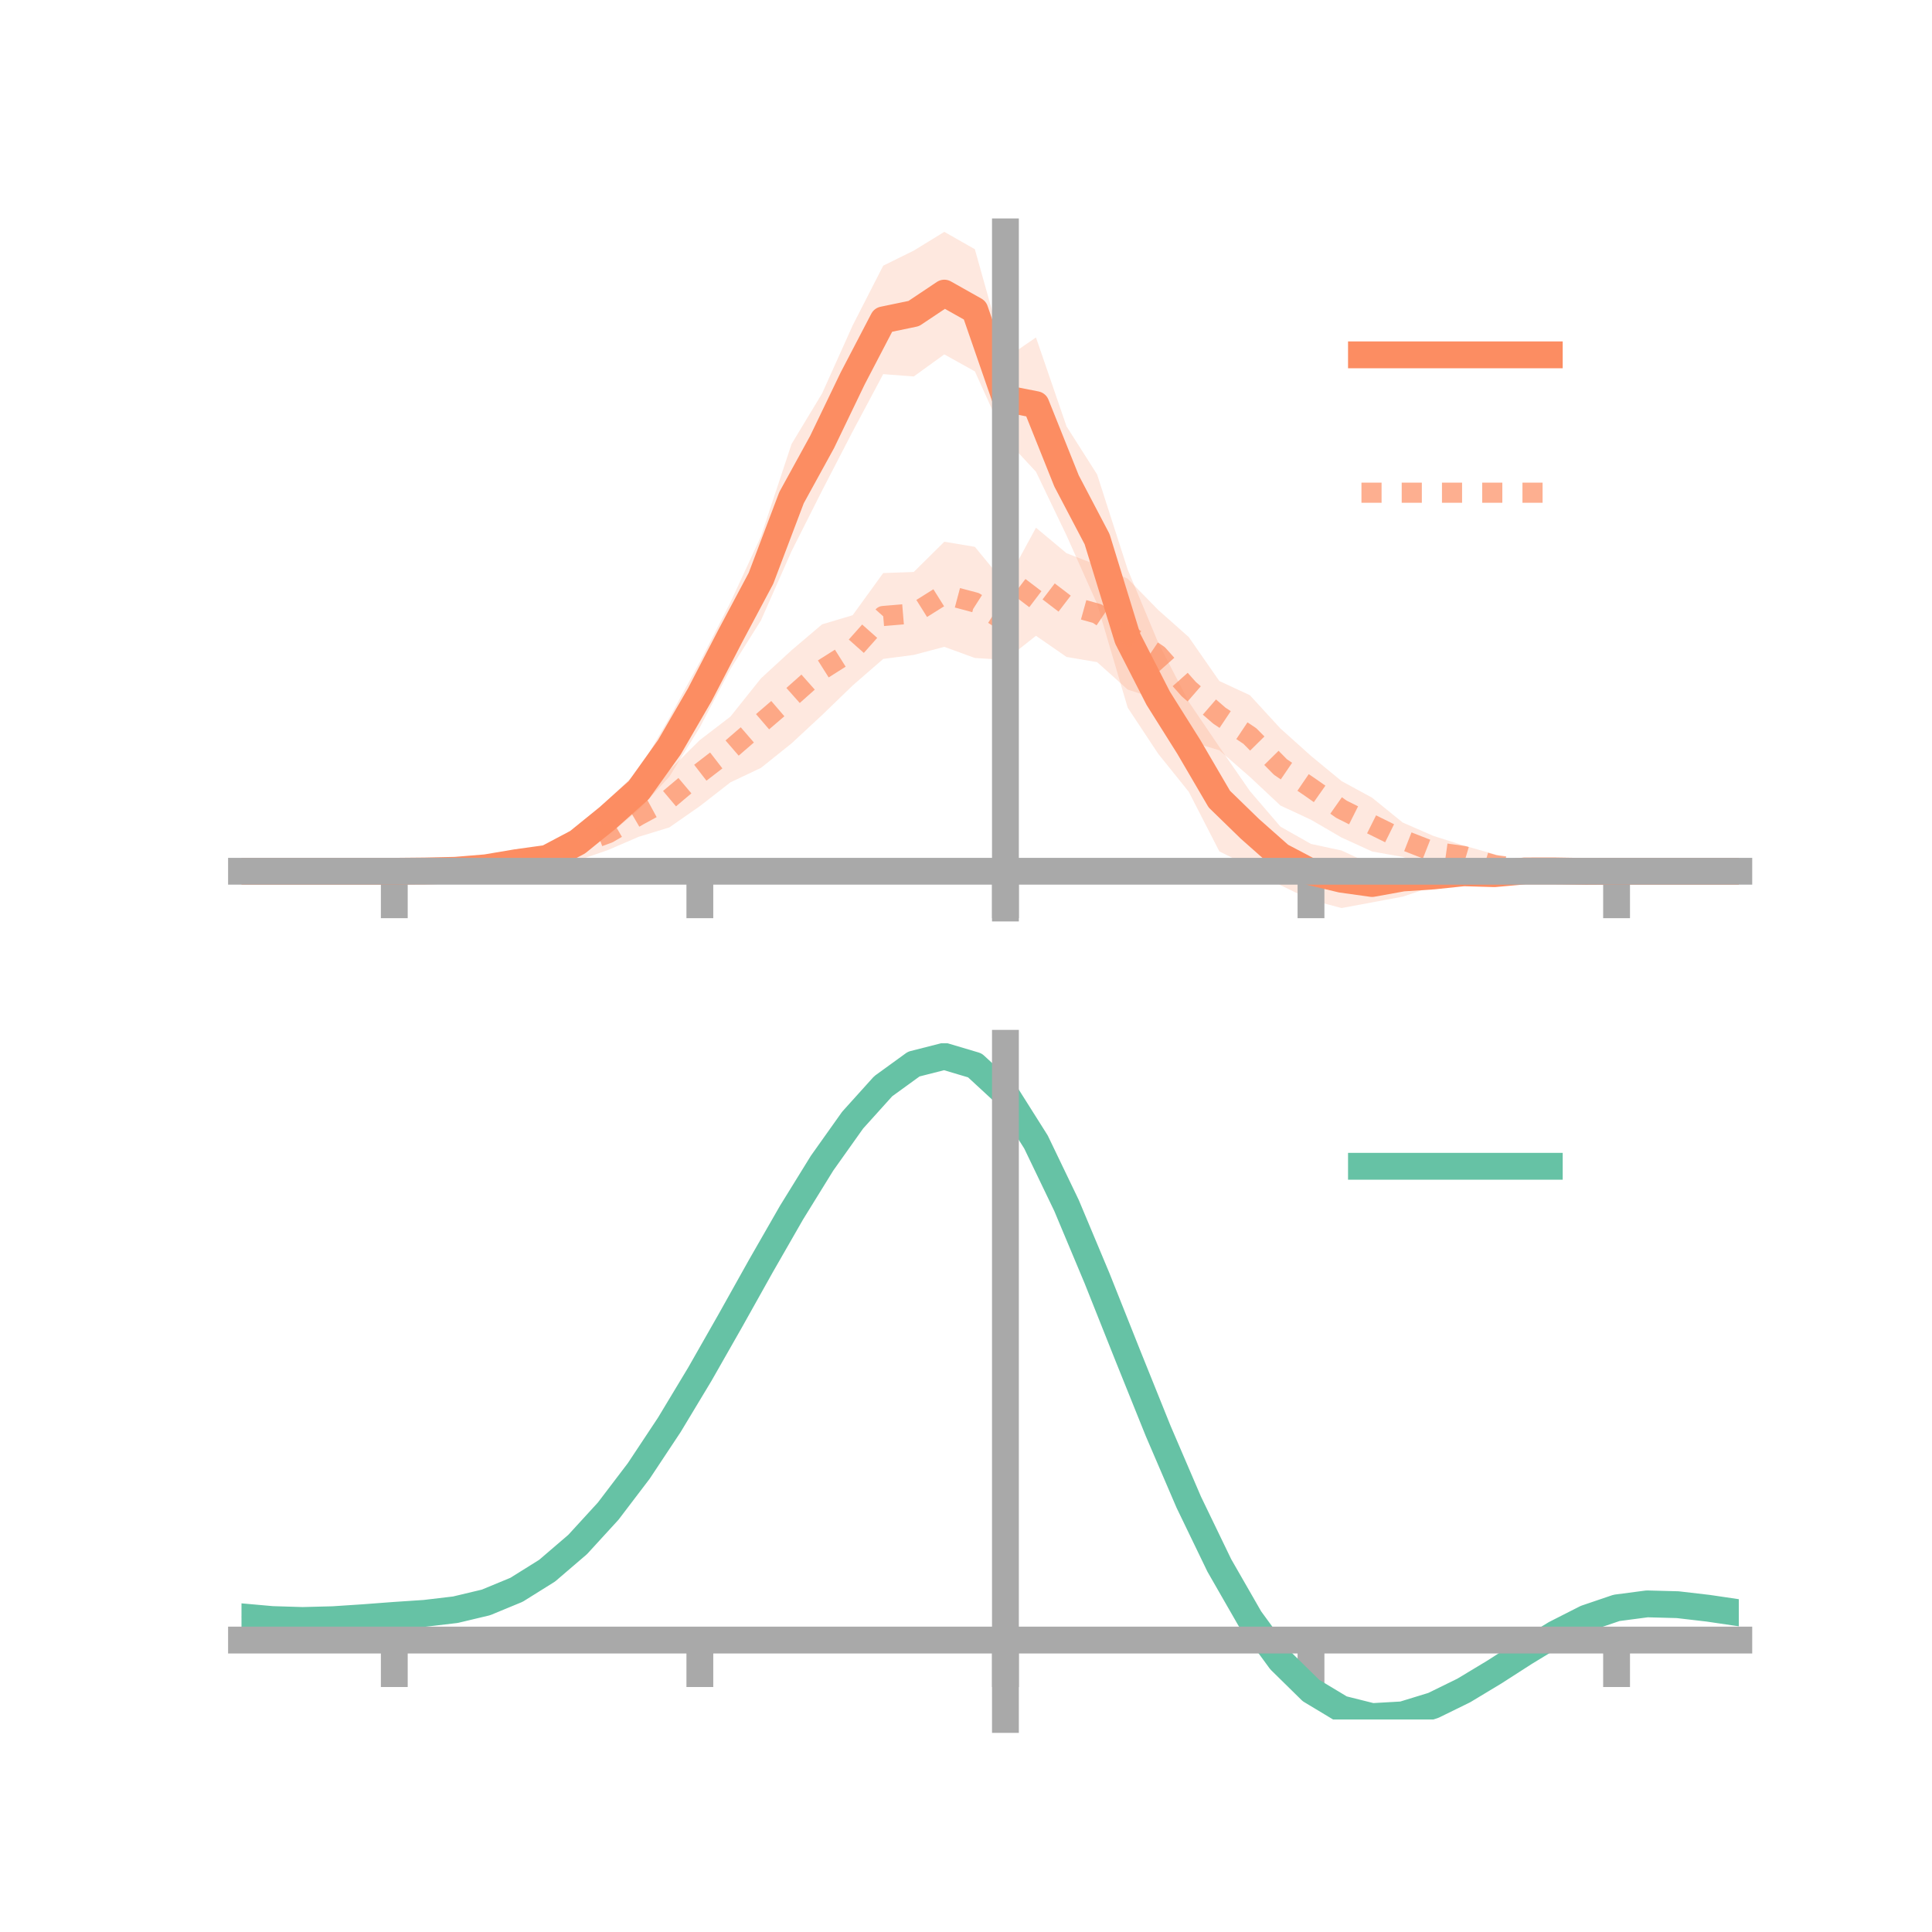 <?xml version="1.0" encoding="utf-8" standalone="no"?>
<!DOCTYPE svg PUBLIC "-//W3C//DTD SVG 1.1//EN"
  "http://www.w3.org/Graphics/SVG/1.1/DTD/svg11.dtd">
<!-- Created with matplotlib (https://matplotlib.org/) -->
<svg height="144pt" version="1.1" viewBox="0 0 144 144" width="144pt" xmlns="http://www.w3.org/2000/svg" xmlns:xlink="http://www.w3.org/1999/xlink">
 <defs>
  <style type="text/css">*{stroke-linecap:butt;stroke-linejoin:round;}</style>
 </defs>
 <g id="figure_1">
  <g id="patch_1">
   <path d="M 0 144 
L 144 144 
L 144 0 
L 0 0 
z
" style="fill:none;"/>
  </g>
  <g id="axes_1">
   <g id="patch_2">
    <path d="M 18 67.68 
L 129.6 67.68 
L 129.6 17.28 
L 18 17.28 
z
" style="fill:none;"/>
   </g>
   <g id="PolyCollection_1">
    <path clip-path="url(#p75fd8bfccd)" d="M 18 64.938 
L 18 64.938 
L 20.278 64.938 
L 22.555 64.938 
L 24.833 64.938 
L 27.11 64.938 
L 29.388 64.938 
L 31.665 64.813 
L 33.943 64.655 
L 36.22 64.347 
L 38.498 63.754 
L 40.776 63.228 
L 43.053 61.8 
L 45.331 59.594 
L 47.608 57.432 
L 49.886 53.514 
L 52.163 49.338 
L 54.441 44.899 
L 56.718 39.976 
L 58.996 33.1 
L 61.273 29.327 
L 63.551 24.26 
L 65.829 19.803 
L 68.106 18.679 
L 70.384 17.28 
L 72.661 18.576 
L 74.939 26.713 
L 77.216 25.152 
L 79.494 31.781 
L 81.771 35.36 
L 84.049 42.442 
L 86.327 47.905 
L 88.604 52.315 
L 90.882 55.669 
L 93.159 58.959 
L 95.437 61.614 
L 97.714 62.902 
L 99.992 63.391 
L 102.269 64.448 
L 104.547 64.051 
L 106.824 64.508 
L 109.102 64.198 
L 111.38 64.58 
L 113.657 64.57 
L 115.935 64.672 
L 118.212 64.881 
L 120.49 64.938 
L 122.767 64.938 
L 125.045 64.938 
L 127.322 64.938 
L 129.6 64.938 
L 129.6 64.938 
L 129.6 64.938 
L 127.322 64.938 
L 125.045 64.938 
L 122.767 64.938 
L 120.49 64.938 
L 118.212 65.02 
L 115.935 65.156 
L 113.657 65.26 
L 111.38 65.658 
L 109.102 65.906 
L 106.824 66.072 
L 104.547 66.831 
L 102.269 67.258 
L 99.992 67.68 
L 97.714 67.081 
L 95.437 65.973 
L 93.159 64.592 
L 90.882 63.456 
L 88.604 59.017 
L 86.327 56.183 
L 84.049 52.742 
L 81.771 45.009 
L 79.494 39.912 
L 77.216 35.163 
L 74.939 32.708 
L 72.661 27.682 
L 70.384 26.414 
L 68.106 28.061 
L 65.829 27.886 
L 63.551 32.162 
L 61.273 36.566 
L 58.996 41.087 
L 56.718 46.239 
L 54.441 49.868 
L 52.163 54.21 
L 49.886 57.894 
L 47.608 60.35 
L 45.331 62.261 
L 43.053 63.747 
L 40.776 64.728 
L 38.498 64.834 
L 36.22 65.011 
L 33.943 65.076 
L 31.665 65.019 
L 29.388 64.938 
L 27.11 64.938 
L 24.833 64.938 
L 22.555 64.938 
L 20.278 64.938 
L 18 64.938 
z
" style="fill:#fc8d62;fill-opacity:0.2;"/>
   </g>
   <g id="PolyCollection_2">
    <path clip-path="url(#p75fd8bfccd)" d="M 18 64.938 
L 18 64.938 
L 20.278 64.938 
L 22.555 64.938 
L 24.833 64.938 
L 27.11 64.938 
L 29.388 64.938 
L 31.665 64.85 
L 33.943 64.709 
L 36.22 64.175 
L 38.498 63.574 
L 40.776 63.047 
L 43.053 61.741 
L 45.331 60.855 
L 47.608 59.18 
L 49.886 57.406 
L 52.163 55.158 
L 54.441 53.413 
L 56.718 50.561 
L 58.996 48.468 
L 61.273 46.535 
L 63.551 45.855 
L 65.829 42.712 
L 68.106 42.632 
L 70.384 40.378 
L 72.661 40.758 
L 74.939 43.527 
L 77.216 39.332 
L 79.494 41.233 
L 81.771 42.113 
L 84.049 43.131 
L 86.327 45.463 
L 88.604 47.485 
L 90.882 50.759 
L 93.159 51.817 
L 95.437 54.298 
L 97.714 56.341 
L 99.992 58.218 
L 102.269 59.457 
L 104.547 61.305 
L 106.824 62.298 
L 109.102 63.022 
L 111.38 63.667 
L 113.657 64.344 
L 115.935 64.691 
L 118.212 64.819 
L 120.49 64.938 
L 122.767 64.938 
L 125.045 64.938 
L 127.322 64.938 
L 129.6 64.938 
L 129.6 64.938 
L 129.6 64.938 
L 127.322 64.938 
L 125.045 64.938 
L 122.767 64.938 
L 120.49 64.938 
L 118.212 64.998 
L 115.935 65.092 
L 113.657 65.165 
L 111.38 65.283 
L 109.102 64.585 
L 106.824 64.664 
L 104.547 63.871 
L 102.269 63.466 
L 99.992 62.425 
L 97.714 61.1 
L 95.437 60.04 
L 93.159 57.905 
L 90.882 55.92 
L 88.604 55.245 
L 86.327 52.149 
L 84.049 51.395 
L 81.771 49.351 
L 79.494 48.965 
L 77.216 47.388 
L 74.939 49.185 
L 72.661 49.043 
L 70.384 48.211 
L 68.106 48.814 
L 65.829 49.113 
L 63.551 51.093 
L 61.273 53.296 
L 58.996 55.41 
L 56.718 57.232 
L 54.441 58.312 
L 52.163 60.086 
L 49.886 61.673 
L 47.608 62.369 
L 45.331 63.351 
L 43.053 64.143 
L 40.776 64.745 
L 38.498 64.857 
L 36.22 65.193 
L 33.943 65.068 
L 31.665 65.021 
L 29.388 64.938 
L 27.11 64.938 
L 24.833 64.938 
L 22.555 64.938 
L 20.278 64.938 
L 18 64.938 
z
" style="fill:#fc8d62;fill-opacity:0.2;"/>
   </g>
   <g id="matplotlib.axis_1">
    <g id="xtick_1">
     <g id="line2d_1">
      <defs>
       <path d="M 0 0 
L 0 3.5 
" id="m209b479d19" style="stroke:#a9a9a9;stroke-width:2;"/>
      </defs>
      <g>
       <use style="fill:#a9a9a9;stroke:#a9a9a9;stroke-width:2;" x="29.388" xlink:href="#m209b479d19" y="64.938"/>
      </g>
     </g>
    </g>
    <g id="xtick_2">
     <g id="line2d_2">
      <g>
       <use style="fill:#a9a9a9;stroke:#a9a9a9;stroke-width:2;" x="52.163" xlink:href="#m209b479d19" y="64.938"/>
      </g>
     </g>
    </g>
    <g id="xtick_3">
     <g id="line2d_3">
      <g>
       <use style="fill:#a9a9a9;stroke:#a9a9a9;stroke-width:2;" x="74.939" xlink:href="#m209b479d19" y="64.938"/>
      </g>
     </g>
    </g>
    <g id="xtick_4">
     <g id="line2d_4">
      <g>
       <use style="fill:#a9a9a9;stroke:#a9a9a9;stroke-width:2;" x="97.714" xlink:href="#m209b479d19" y="64.938"/>
      </g>
     </g>
    </g>
    <g id="xtick_5">
     <g id="line2d_5">
      <g>
       <use style="fill:#a9a9a9;stroke:#a9a9a9;stroke-width:2;" x="120.49" xlink:href="#m209b479d19" y="64.938"/>
      </g>
     </g>
    </g>
   </g>
   <g id="matplotlib.axis_2"/>
   <g id="line2d_6">
    <path clip-path="url(#p75fd8bfccd)" d="M 18 64.938 
L 20.278 64.938 
L 22.555 64.938 
L 24.833 64.938 
L 27.11 64.938 
L 29.388 64.938 
L 31.665 64.916 
L 33.943 64.866 
L 36.22 64.679 
L 38.498 64.294 
L 40.776 63.978 
L 43.053 62.773 
L 45.331 60.927 
L 47.608 58.891 
L 49.886 55.704 
L 52.163 51.774 
L 54.441 47.384 
L 56.718 43.107 
L 58.996 37.093 
L 61.273 32.946 
L 63.551 28.211 
L 65.829 23.844 
L 68.106 23.37 
L 70.384 21.847 
L 72.661 23.129 
L 74.939 29.711 
L 77.216 30.158 
L 79.494 35.847 
L 81.771 40.185 
L 84.049 47.592 
L 86.327 52.044 
L 88.604 55.666 
L 90.882 59.562 
L 93.159 61.776 
L 95.437 63.793 
L 97.714 64.991 
L 99.992 65.536 
L 102.269 65.853 
L 104.547 65.441 
L 106.824 65.29 
L 109.102 65.052 
L 111.38 65.119 
L 113.657 64.915 
L 115.935 64.914 
L 118.212 64.951 
L 120.49 64.938 
L 122.767 64.938 
L 125.045 64.938 
L 127.322 64.938 
L 129.6 64.938 
" style="fill:none;stroke:#fc8d62;stroke-linecap:square;stroke-width:2;"/>
   </g>
   <g id="line2d_7">
    <path clip-path="url(#p75fd8bfccd)" d="M 18 64.938 
L 20.278 64.938 
L 22.555 64.938 
L 24.833 64.938 
L 27.11 64.938 
L 29.388 64.938 
L 31.665 64.935 
L 33.943 64.888 
L 36.22 64.684 
L 38.498 64.216 
L 40.776 63.896 
L 43.053 62.942 
L 45.331 62.103 
L 47.608 60.774 
L 49.886 59.54 
L 52.163 57.622 
L 54.441 55.863 
L 56.718 53.896 
L 58.996 51.939 
L 61.273 49.915 
L 63.551 48.474 
L 65.829 45.913 
L 68.106 45.723 
L 70.384 44.295 
L 72.661 44.901 
L 74.939 46.356 
L 77.216 43.36 
L 79.494 45.099 
L 81.771 45.732 
L 84.049 47.263 
L 86.327 48.806 
L 88.604 51.365 
L 90.882 53.34 
L 93.159 54.861 
L 95.437 57.169 
L 97.714 58.721 
L 99.992 60.322 
L 102.269 61.461 
L 104.547 62.588 
L 106.824 63.481 
L 109.102 63.803 
L 111.38 64.475 
L 113.657 64.755 
L 115.935 64.892 
L 118.212 64.909 
L 120.49 64.938 
L 122.767 64.938 
L 125.045 64.938 
L 127.322 64.938 
L 129.6 64.938 
" style="fill:none;stroke:#fc8d62;stroke-dasharray:1.5,1.5;stroke-dashoffset:0;stroke-opacity:0.7;stroke-width:1.5;"/>
   </g>
   <g id="patch_3">
    <path d="M 74.939 67.68 
L 74.939 17.28 
" style="fill:none;stroke:#a9a9a9;stroke-linecap:square;stroke-linejoin:miter;stroke-width:2;"/>
   </g>
   <g id="patch_4">
    <path d="M 129.6 67.68 
L 129.6 17.28 
" style="fill:none;"/>
   </g>
   <g id="patch_5">
    <path d="M 18 64.938 
L 129.6 64.938 
" style="fill:none;stroke:#a9a9a9;stroke-linecap:square;stroke-linejoin:miter;stroke-width:2;"/>
   </g>
   <g id="patch_6">
    <path d="M 18 17.28 
L 129.6 17.28 
" style="fill:none;"/>
   </g>
   <g id="legend_1">
    <g id="line2d_8">
     <path d="M 101.475 26.449 
L 115.475 26.449 
" style="fill:none;stroke:#fc8d62;stroke-linecap:square;stroke-width:2;"/>
    </g>
    <g id="line2d_9"/>
    <g id="text_1">
     <!--   -->
     <g transform="translate(121.075 28.899)scale(0.07 -0.07)">
      <defs>
       <path id="DejaVuSans-32"/>
      </defs>
      <use xlink:href="#DejaVuSans-32"/>
     </g>
    </g>
    <g id="line2d_10">
     <path d="M 101.475 36.724 
L 115.475 36.724 
" style="fill:none;stroke:#fc8d62;stroke-dasharray:1.5,1.5;stroke-dashoffset:0;stroke-opacity:0.7;stroke-width:1.5;"/>
    </g>
    <g id="line2d_11"/>
    <g id="text_2">
     <!--   -->
     <g transform="translate(121.075 39.174)scale(0.07 -0.07)">
      <use xlink:href="#DejaVuSans-32"/>
     </g>
    </g>
   </g>
  </g>
  <g id="axes_2">
   <g id="patch_7">
    <path d="M 18 128.16 
L 129.6 128.16 
L 129.6 77.76 
L 18 77.76 
z
" style="fill:none;"/>
   </g>
   <g id="PolyCollection_3">
    <path clip-path="url(#pf1f929756c)" d="M 18 120.549 
L 18 120.468 
L 20.278 120.68 
L 22.555 120.751 
L 24.833 120.685 
L 27.11 120.526 
L 29.388 120.346 
L 31.665 120.188 
L 33.943 119.915 
L 36.22 119.364 
L 38.498 118.411 
L 40.776 116.964 
L 43.053 114.973 
L 45.331 112.428 
L 47.608 109.363 
L 49.886 105.844 
L 52.163 101.971 
L 54.441 97.874 
L 56.718 93.708 
L 58.996 89.647 
L 61.273 85.881 
L 63.551 82.607 
L 65.829 80.029 
L 68.106 78.349 
L 70.384 77.76 
L 72.661 78.45 
L 74.939 80.587 
L 77.216 84.25 
L 79.494 89.057 
L 81.771 94.572 
L 84.049 100.383 
L 86.327 106.134 
L 88.604 111.523 
L 90.882 116.317 
L 93.159 120.347 
L 95.437 123.511 
L 97.714 125.772 
L 99.992 127.154 
L 102.269 127.728 
L 104.547 127.604 
L 106.824 126.917 
L 109.102 125.819 
L 111.38 124.471 
L 113.657 123.035 
L 115.935 121.67 
L 118.212 120.528 
L 120.49 119.76 
L 122.767 119.464 
L 125.045 119.53 
L 127.322 119.803 
L 129.6 120.151 
L 129.6 120.258 
L 129.6 120.258 
L 127.322 119.934 
L 125.045 119.679 
L 122.767 119.623 
L 120.49 119.924 
L 118.212 120.703 
L 115.935 121.875 
L 113.657 123.289 
L 111.38 124.779 
L 109.102 126.177 
L 106.824 127.313 
L 104.547 128.024 
L 102.269 128.16 
L 99.992 127.595 
L 97.714 126.233 
L 95.437 124.02 
L 93.159 120.945 
L 90.882 117.042 
L 88.604 112.407 
L 86.327 107.195 
L 84.049 101.629 
L 81.771 95.998 
L 79.494 90.65 
L 77.216 85.985 
L 74.939 82.432 
L 72.661 80.364 
L 70.384 79.7 
L 68.106 80.271 
L 65.829 81.892 
L 63.551 84.37 
L 61.273 87.509 
L 58.996 91.115 
L 56.718 94.995 
L 54.441 98.969 
L 52.163 102.873 
L 49.886 106.561 
L 47.608 109.913 
L 45.331 112.834 
L 43.053 115.265 
L 40.776 117.178 
L 38.498 118.578 
L 36.22 119.507 
L 33.943 120.044 
L 31.665 120.308 
L 29.388 120.454 
L 27.11 120.619 
L 24.833 120.76 
L 22.555 120.812 
L 20.278 120.743 
L 18 120.549 
z
" style="fill:#66c2a5;fill-opacity:0.2;"/>
   </g>
   <g id="matplotlib.axis_3">
    <g id="xtick_6">
     <g id="line2d_12">
      <g>
       <use style="fill:#a9a9a9;stroke:#a9a9a9;stroke-width:2;" x="29.388" xlink:href="#m209b479d19" y="122.24"/>
      </g>
     </g>
    </g>
    <g id="xtick_7">
     <g id="line2d_13">
      <g>
       <use style="fill:#a9a9a9;stroke:#a9a9a9;stroke-width:2;" x="52.163" xlink:href="#m209b479d19" y="122.24"/>
      </g>
     </g>
    </g>
    <g id="xtick_8">
     <g id="line2d_14">
      <g>
       <use style="fill:#a9a9a9;stroke:#a9a9a9;stroke-width:2;" x="74.939" xlink:href="#m209b479d19" y="122.24"/>
      </g>
     </g>
    </g>
    <g id="xtick_9">
     <g id="line2d_15">
      <g>
       <use style="fill:#a9a9a9;stroke:#a9a9a9;stroke-width:2;" x="97.714" xlink:href="#m209b479d19" y="122.24"/>
      </g>
     </g>
    </g>
    <g id="xtick_10">
     <g id="line2d_16">
      <g>
       <use style="fill:#a9a9a9;stroke:#a9a9a9;stroke-width:2;" x="120.49" xlink:href="#m209b479d19" y="122.24"/>
      </g>
     </g>
    </g>
   </g>
   <g id="matplotlib.axis_4"/>
   <g id="line2d_17">
    <path clip-path="url(#pf1f929756c)" d="M 18 120.508 
L 20.278 120.711 
L 22.555 120.781 
L 24.833 120.722 
L 27.11 120.572 
L 29.388 120.4 
L 31.665 120.248 
L 33.943 119.979 
L 36.22 119.436 
L 38.498 118.494 
L 40.776 117.071 
L 43.053 115.119 
L 45.331 112.631 
L 47.608 109.638 
L 49.886 106.202 
L 52.163 102.422 
L 54.441 98.422 
L 56.718 94.351 
L 58.996 90.381 
L 61.273 86.695 
L 63.551 83.488 
L 65.829 80.961 
L 68.106 79.31 
L 70.384 78.73 
L 72.661 79.407 
L 74.939 81.509 
L 77.216 85.117 
L 79.494 89.854 
L 81.771 95.285 
L 84.049 101.006 
L 86.327 106.664 
L 88.604 111.965 
L 90.882 116.68 
L 93.159 120.646 
L 95.437 123.766 
L 97.714 126.003 
L 99.992 127.374 
L 102.269 127.944 
L 104.547 127.814 
L 106.824 127.115 
L 109.102 125.998 
L 111.38 124.625 
L 113.657 123.162 
L 115.935 121.773 
L 118.212 120.616 
L 120.49 119.842 
L 122.767 119.543 
L 125.045 119.604 
L 127.322 119.869 
L 129.6 120.205 
" style="fill:none;stroke:#66c2a5;stroke-linecap:square;stroke-width:2;"/>
   </g>
   <g id="patch_8">
    <path d="M 74.939 128.16 
L 74.939 77.76 
" style="fill:none;stroke:#a9a9a9;stroke-linecap:square;stroke-linejoin:miter;stroke-width:2;"/>
   </g>
   <g id="patch_9">
    <path d="M 129.6 128.16 
L 129.6 77.76 
" style="fill:none;"/>
   </g>
   <g id="patch_10">
    <path d="M 18 122.24 
L 129.6 122.24 
" style="fill:none;stroke:#a9a9a9;stroke-linecap:square;stroke-linejoin:miter;stroke-width:2;"/>
   </g>
   <g id="patch_11">
    <path d="M 18 77.76 
L 129.6 77.76 
" style="fill:none;"/>
   </g>
   <g id="legend_2">
    <g id="line2d_18">
     <path d="M 101.475 86.929 
L 115.475 86.929 
" style="fill:none;stroke:#66c2a5;stroke-linecap:square;stroke-width:2;"/>
    </g>
    <g id="line2d_19"/>
    <g id="text_3">
     <!--   -->
     <g transform="translate(121.075 89.379)scale(0.07 -0.07)">
      <use xlink:href="#DejaVuSans-32"/>
     </g>
    </g>
   </g>
  </g>
 </g>
 <defs>
  <clipPath id="p75fd8bfccd">
   <rect height="50.4" width="111.6" x="18" y="17.28"/>
  </clipPath>
  <clipPath id="pf1f929756c">
   <rect height="50.4" width="111.6" x="18" y="77.76"/>
  </clipPath>
 </defs>
</svg>
